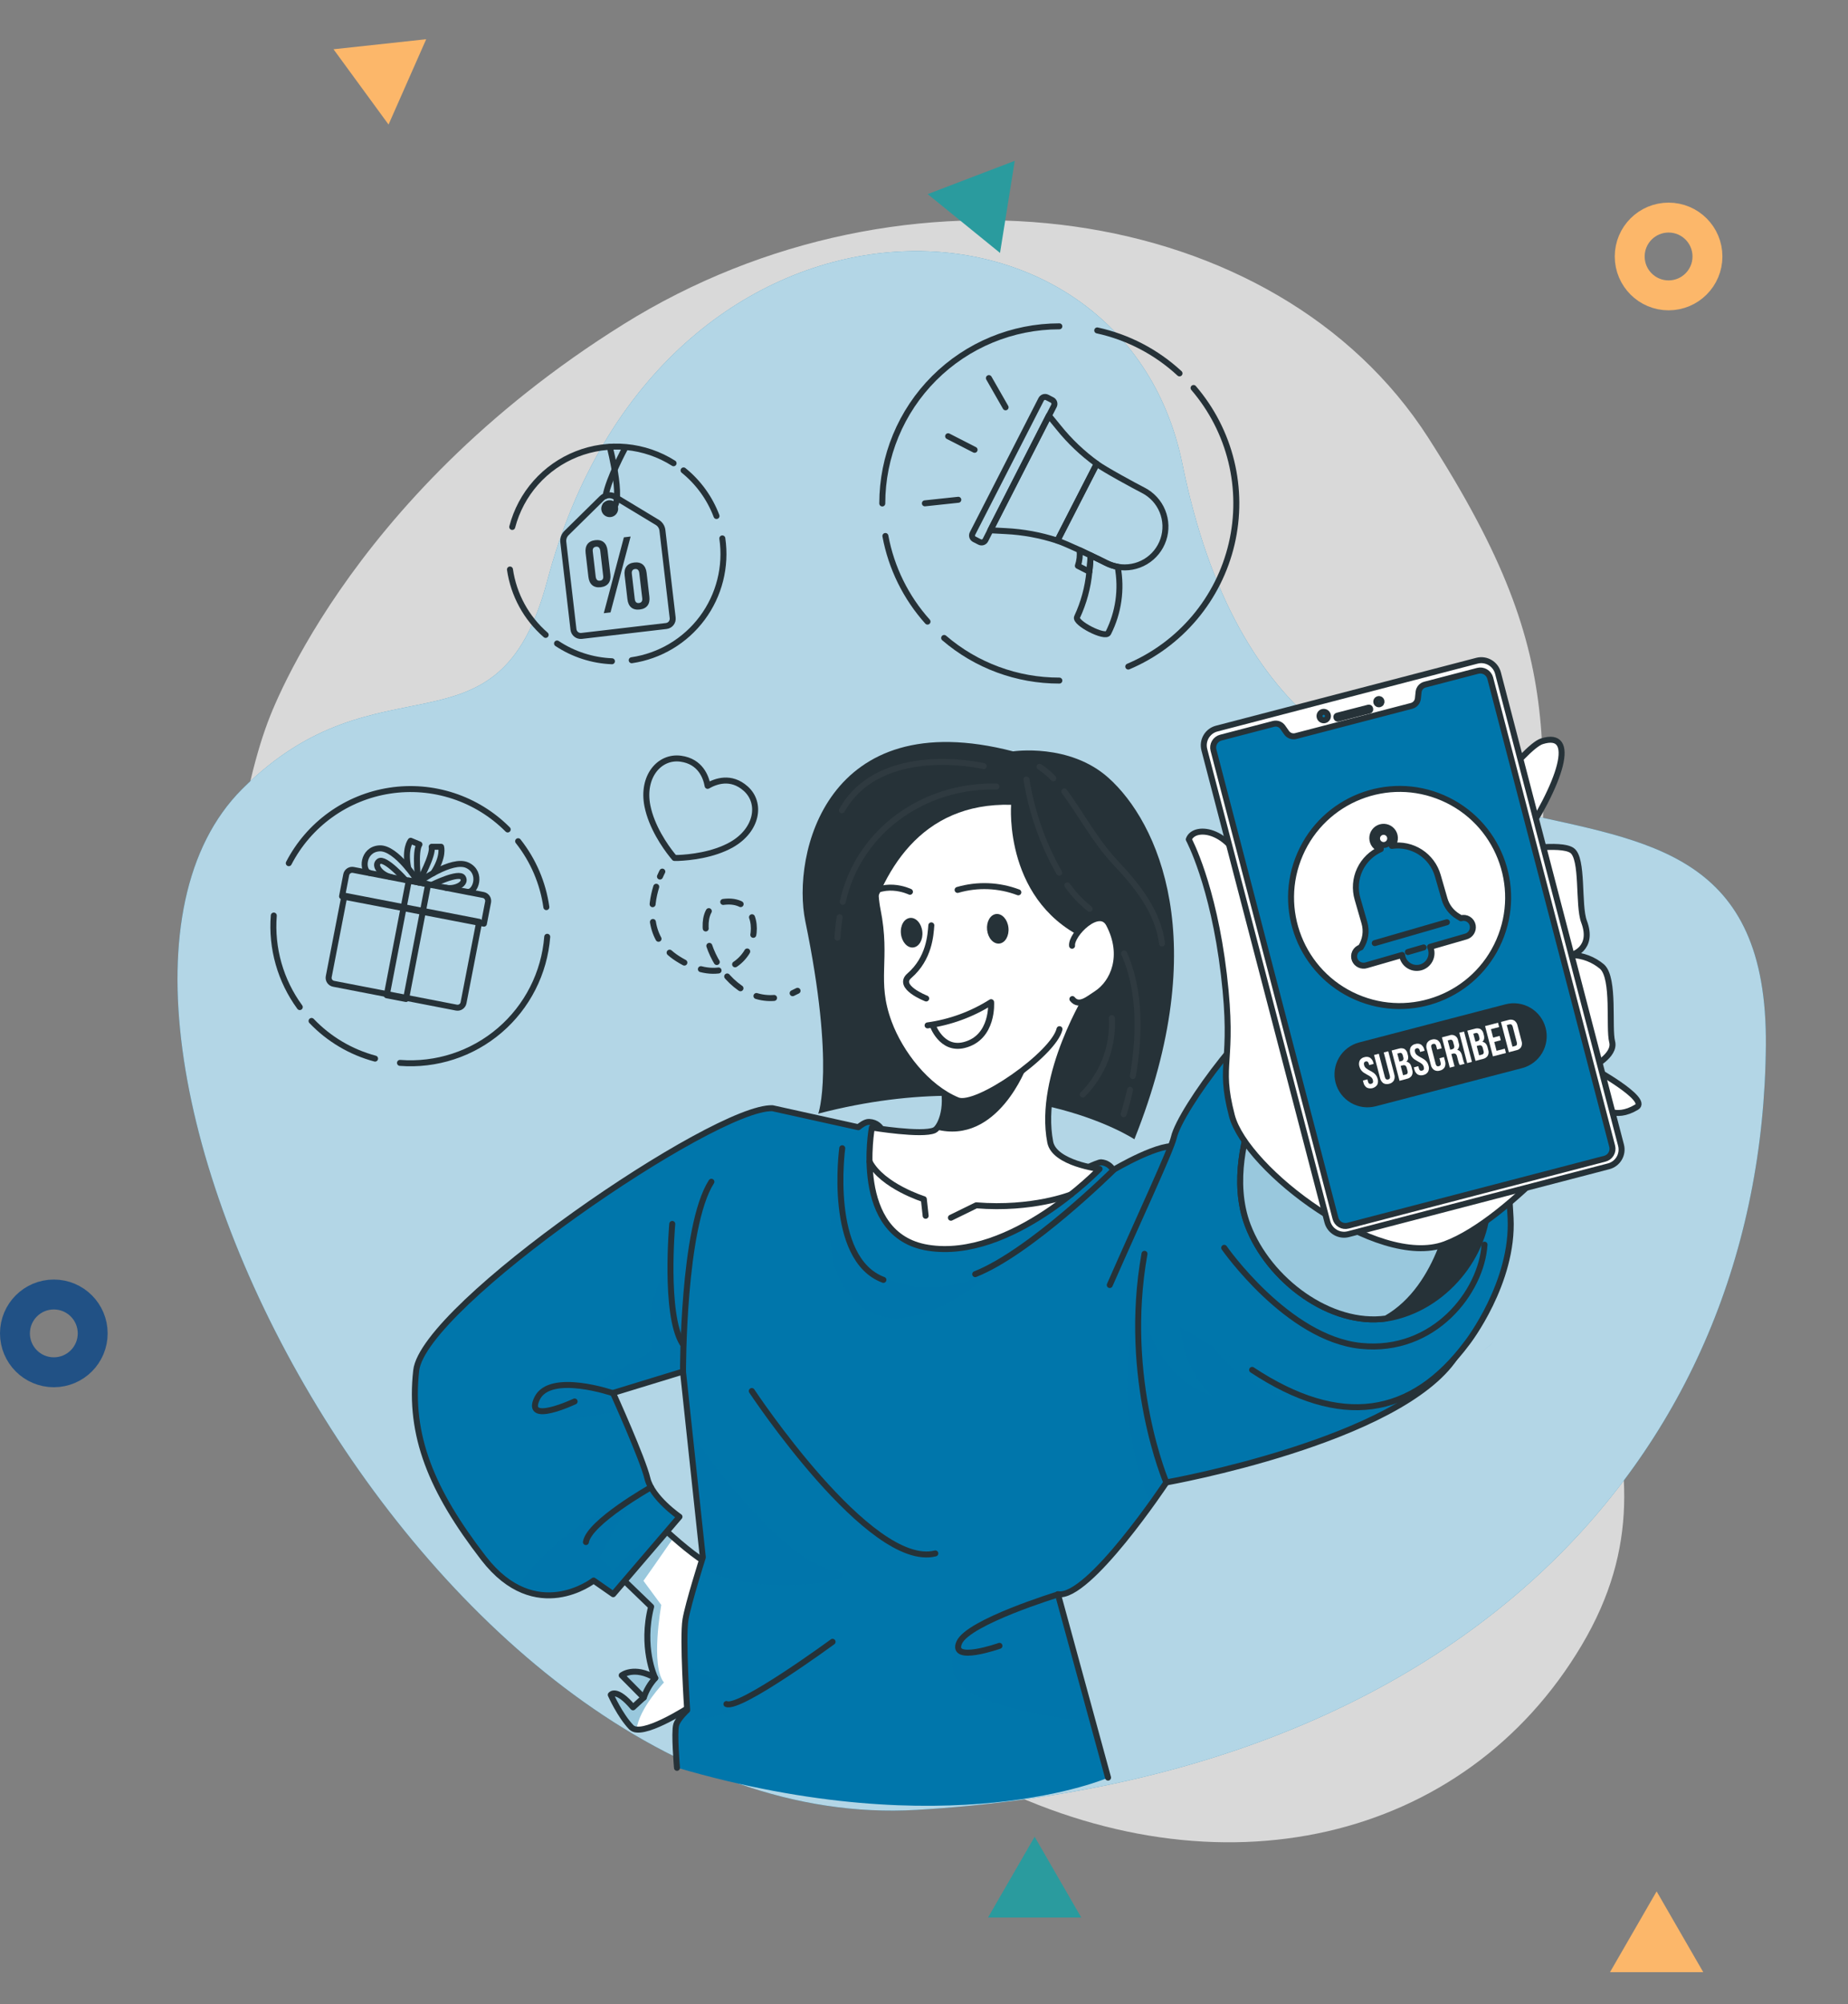 <svg width="309" height="335" viewBox="0 0 309 335" fill="none" xmlns="http://www.w3.org/2000/svg">
<rect x="0" y="0" width="309" height="335" fill="#808080" stroke="none"/>
<path opacity="0.7" d="M44.573 121.259C44.573 121.259 27.511 165.323 51.489 209.693C75.467 254.063 124.855 277.503 164.384 297.546C203.913 317.589 244.96 307.827 264.465 275C283.969 242.172 257.219 218.738 257.182 171.927C257.145 125.115 264.189 112.722 238.822 73.174C213.454 33.627 151.269 24.869 104.243 54.202C57.217 83.535 44.573 121.259 44.573 121.259Z" fill="white"/>
<path d="M40.491 131.89C63.637 108.75 83.239 128.162 91.501 97.091C110.155 26.901 187.524 27.568 197.696 77.513C216.025 167.477 295.86 110.347 295.267 174.778C294.655 243.573 244.042 297.178 153.283 302.509C71.966 307.313 2.137 170.231 40.491 131.89Z" fill="#0076AB"/>
<path opacity="0.7" d="M40.491 131.89C63.637 108.75 83.239 128.162 91.501 97.091C110.155 26.901 187.524 27.568 197.696 77.513C216.025 167.477 295.86 110.347 295.267 174.778C294.655 243.573 244.042 297.178 153.283 302.509C71.966 307.313 2.137 170.231 40.491 131.89Z" fill="white"/>
<path d="M97.921 92.44C97.774 91.216 98.331 90.427 99.525 90.286C100.718 90.145 101.44 90.763 101.587 92.012L102.058 95.996C102.199 97.22 101.642 98.009 100.449 98.15C99.255 98.291 98.533 97.673 98.386 96.424L97.921 92.44ZM99.604 96.369C99.671 96.908 99.922 97.103 100.32 97.061C100.718 97.018 100.932 96.761 100.853 96.222L100.369 92.067C100.302 91.528 100.033 91.332 99.653 91.381C99.274 91.43 99.041 91.675 99.121 92.214L99.604 96.369ZM104.317 89.814L105.443 89.68L102.083 102.361L100.957 102.495L104.317 89.814ZM104.445 96.173C104.298 94.949 104.861 94.154 106.055 94.019C107.248 93.884 107.97 94.496 108.117 95.739L108.582 99.723C108.729 100.947 108.172 101.736 106.973 101.877C105.773 102.018 105.057 101.4 104.91 100.151L104.445 96.173ZM106.134 100.096C106.195 100.635 106.446 100.837 106.844 100.788C107.242 100.739 107.456 100.488 107.383 99.949L106.893 95.794C106.832 95.261 106.563 95.066 106.183 95.108C105.804 95.151 105.571 95.408 105.651 95.941L106.134 100.096Z" fill="#263238"/>
<path d="M111.422 104.631L97.248 106.29C96.926 106.328 96.602 106.236 96.347 106.035C96.092 105.834 95.928 105.541 95.889 105.219L94.188 90.604C94.158 90.332 94.189 90.057 94.279 89.799C94.369 89.54 94.516 89.305 94.708 89.111L100.62 83.291C100.905 83.008 101.276 82.829 101.674 82.783C102.073 82.736 102.475 82.825 102.817 83.034L109.91 87.318C110.144 87.459 110.342 87.653 110.489 87.883C110.637 88.113 110.73 88.374 110.761 88.646L112.475 103.26C112.516 103.581 112.429 103.906 112.232 104.163C112.034 104.42 111.743 104.588 111.422 104.631V104.631Z" stroke="#263238" stroke-linecap="round" stroke-linejoin="round"/>
<path d="M102.854 84.912C102.876 85.092 102.844 85.274 102.762 85.435C102.681 85.597 102.553 85.73 102.395 85.819C102.237 85.907 102.057 85.947 101.876 85.932C101.696 85.918 101.524 85.85 101.382 85.738C101.241 85.626 101.135 85.474 101.08 85.301C101.025 85.129 101.022 84.944 101.073 84.77C101.123 84.597 101.223 84.442 101.362 84.325C101.5 84.209 101.67 84.136 101.85 84.117C102.089 84.089 102.329 84.158 102.517 84.307C102.705 84.456 102.826 84.674 102.854 84.912V84.912Z" stroke="#263238" stroke-linecap="round" stroke-linejoin="round"/>
<path d="M101.954 74.692C101.954 74.692 104.72 85.341 101.954 85.035" stroke="#263238" stroke-linecap="round" stroke-linejoin="round"/>
<path d="M101.25 82.893C101.789 79.931 104.5 74.937 104.5 74.937" stroke="#263238" stroke-linecap="round" stroke-linejoin="round"/>
<path d="M101.954 85.016C101.793 85.006 101.638 84.946 101.512 84.844C101.386 84.742 101.294 84.603 101.25 84.447" stroke="#263238" stroke-linecap="round" stroke-linejoin="round"/>
<path d="M114.298 78.627C116.779 80.632 118.68 83.262 119.806 86.247" stroke="#263238" stroke-linecap="round" stroke-linejoin="round"/>
<path d="M85.65 88.076C86.362 85.341 87.709 82.811 89.582 80.695C91.456 78.578 93.803 76.934 96.433 75.896C99.062 74.858 101.899 74.456 104.714 74.722C107.528 74.988 110.239 75.915 112.627 77.428" stroke="#263238" stroke-linecap="round" stroke-linejoin="round"/>
<path d="M91.238 106.118C88.002 103.309 85.884 99.429 85.271 95.188" stroke="#263238" stroke-linecap="round" stroke-linejoin="round"/>
<path d="M102.321 110.525C99.048 110.394 95.872 109.367 93.141 107.556" stroke="#263238" stroke-linecap="round" stroke-linejoin="round"/>
<path d="M120.779 89.992C121.469 94.701 120.26 99.492 117.419 103.31C114.577 107.129 110.335 109.662 105.626 110.353" stroke="#263238" stroke-linecap="round" stroke-linejoin="round"/>
<path d="M57.597 149.708L80.13 154.077L77.505 167.613C77.454 167.878 77.3 168.11 77.077 168.261C76.855 168.411 76.581 168.467 76.317 168.416L55.769 164.432C55.505 164.381 55.272 164.227 55.122 164.004C54.971 163.781 54.915 163.508 54.967 163.244L57.591 149.707L57.597 149.708Z" stroke="#263238" stroke-width="0.998" stroke-linecap="round" stroke-linejoin="round"/>
<path d="M80.914 154.386L57.195 149.814L57.89 146.208C57.941 145.944 58.095 145.71 58.318 145.559C58.541 145.408 58.815 145.352 59.08 145.403L80.828 149.595C81.084 149.651 81.308 149.803 81.455 150.021C81.601 150.238 81.657 150.504 81.612 150.762L80.917 154.368L80.914 154.386Z" stroke="#263238" stroke-linecap="round" stroke-linejoin="round"/>
<path d="M71.586 147.794L68.359 147.172L64.662 166.354L67.889 166.976L71.586 147.794Z" stroke="#263238" stroke-linecap="round" stroke-linejoin="round"/>
<path d="M69.971 147.483C69.971 147.483 75.571 143.395 78.16 144.631C80.749 145.868 79.469 149.313 78.16 149.062" stroke="#263238" stroke-linecap="round" stroke-linejoin="round"/>
<path d="M72.187 147.906C72.187 147.906 76.74 145.641 77.401 146.682C78.062 147.722 76.097 148.683 74.586 148.389" stroke="#263238" stroke-linecap="round" stroke-linejoin="round"/>
<path d="M70.124 147.202C70.124 147.202 72.487 142.918 72.18 141.535H73.753C73.753 141.535 74.267 143.163 72.431 145.947" stroke="#263238" stroke-linecap="round" stroke-linejoin="round"/>
<path d="M69.971 147.483C69.971 147.483 66.299 141.608 63.429 141.798C60.559 141.988 60.479 145.653 61.783 145.904" stroke="#263238" stroke-linecap="round" stroke-linejoin="round"/>
<path d="M67.756 147.055C67.756 147.055 64.371 143.254 63.374 143.964C62.376 144.674 63.845 146.302 65.357 146.59" stroke="#263238" stroke-linecap="round" stroke-linejoin="round"/>
<path d="M69.934 147.165C69.934 147.165 69.323 142.3 70.136 141.143L68.668 140.531C68.668 140.531 67.591 141.853 68.264 145.121" stroke="#263238" stroke-linecap="round" stroke-linejoin="round"/>
<path d="M86.636 140.604C89.159 143.792 90.788 147.595 91.355 151.62" stroke="#263238" stroke-linecap="round" stroke-linejoin="round"/>
<path d="M48.288 144.276C49.946 141.07 52.339 138.301 55.27 136.194C58.202 134.088 61.589 132.703 65.157 132.154C68.725 131.605 72.372 131.906 75.801 133.033C79.231 134.16 82.345 136.081 84.892 138.64" stroke="#263238" stroke-linecap="round" stroke-linejoin="round"/>
<path d="M50.124 168.328C46.89 163.913 45.348 158.484 45.779 153.028" stroke="#263238" stroke-linecap="round" stroke-linejoin="round"/>
<path d="M62.713 176.939C58.663 175.857 54.989 173.68 52.095 170.647" stroke="#263238" stroke-linecap="round" stroke-linejoin="round"/>
<path d="M91.501 156.578C91.031 162.637 88.173 168.262 83.556 172.215C78.939 176.167 72.94 178.124 66.881 177.655" stroke="#263238" stroke-linecap="round" stroke-linejoin="round"/>
<path d="M182.151 95.555L180.229 94.576C180.514 93.732 180.611 92.836 180.511 91.95C181.123 92.244 181.771 92.562 182.347 92.826C182.316 93.615 182.267 94.545 182.151 95.555Z" stroke="#263238" stroke-linecap="round" stroke-linejoin="round"/>
<path d="M184.948 94.086C185.557 94.397 186.208 94.615 186.882 94.735C187.586 98.498 187.034 102.388 185.309 105.806C184.813 106.773 179.605 104.105 180.094 103.138C181.21 100.747 181.906 98.182 182.151 95.555C182.267 94.545 182.334 93.615 182.365 92.826C183.454 93.34 184.409 93.811 184.948 94.086Z" stroke="#263238" stroke-linecap="round" stroke-linejoin="round"/>
<path d="M191.159 81.95C192.613 82.694 193.751 83.934 194.367 85.445C194.984 86.956 195.038 88.639 194.519 90.186C194.001 91.734 192.944 93.044 191.541 93.879C190.139 94.714 188.483 95.017 186.875 94.735C186.202 94.615 185.551 94.397 184.941 94.086C184.403 93.811 183.448 93.34 182.359 92.826C181.747 92.538 181.135 92.244 180.523 91.95C179.017 91.259 177.561 90.622 176.808 90.378L183.393 77.526C184.764 78.529 189.617 81.161 191.159 81.95Z" stroke="#263238" stroke-linecap="round" stroke-linejoin="round"/>
<path d="M176.998 71.442C178.843 73.744 180.99 75.786 183.381 77.513L176.796 90.365C173.994 89.448 171.081 88.91 168.136 88.768L165.584 88.633L175.376 69.459L176.998 71.442Z" stroke="#263238" stroke-linecap="round" stroke-linejoin="round"/>
<path d="M162.616 89.166L174.097 66.736C174.186 66.567 174.337 66.439 174.519 66.381C174.701 66.322 174.899 66.338 175.07 66.424L175.914 66.858C176.085 66.946 176.214 67.097 176.273 67.28C176.333 67.462 176.318 67.66 176.233 67.832L175.394 69.466L165.602 88.639L164.77 90.273C164.727 90.358 164.667 90.433 164.595 90.494C164.522 90.556 164.438 90.602 164.348 90.631C164.258 90.66 164.163 90.671 164.068 90.663C163.973 90.656 163.881 90.629 163.797 90.586L162.946 90.151C162.858 90.11 162.779 90.052 162.714 89.979C162.649 89.907 162.6 89.822 162.569 89.73C162.538 89.637 162.526 89.54 162.534 89.443C162.542 89.346 162.57 89.252 162.616 89.166V89.166Z" stroke="#263238" stroke-linecap="round" stroke-linejoin="round"/>
<path d="M162.958 75.182L158.534 72.917" stroke="#263238" stroke-linecap="round" stroke-linejoin="round"/>
<path d="M168.142 68.082L165.351 63.199" stroke="#263238" stroke-linecap="round" stroke-linejoin="round"/>
<path d="M160.235 83.535L154.647 84.129" stroke="#263238" stroke-linecap="round" stroke-linejoin="round"/>
<path d="M197.224 62.409C193.361 58.831 188.611 56.352 183.467 55.23" stroke="#263238" stroke-linecap="round" stroke-linejoin="round"/>
<path d="M188.656 111.412C192.948 109.595 196.751 106.791 199.754 103.228C202.758 99.665 204.878 95.442 205.942 90.905C207.006 86.367 206.984 81.643 205.877 77.116C204.771 72.588 202.611 68.386 199.574 64.851" stroke="#263238" stroke-linecap="round" stroke-linejoin="round"/>
<path d="M157.867 106.632C163.227 111.24 170.064 113.768 177.132 113.756" stroke="#263238" stroke-linecap="round" stroke-linejoin="round"/>
<path d="M148.044 89.588C149.033 94.914 151.47 99.865 155.088 103.897" stroke="#263238" stroke-linecap="round" stroke-linejoin="round"/>
<path d="M177.132 54.545C169.28 54.545 161.749 57.664 156.196 63.217C150.643 68.77 147.524 76.301 147.524 84.153" stroke="#263238" stroke-linecap="round" stroke-linejoin="round"/>
<path d="M124.696 131.822C122.211 129.601 119.635 130.598 118.319 131.351C118.056 129.845 117.095 127.251 113.815 126.81C110.228 126.333 107.291 129.827 108.252 134.699C108.949 138.205 111.189 141.431 112.389 142.93C112.53 143.114 112.664 143.273 112.774 143.401H113.386C115.32 143.322 119.213 142.936 122.322 141.186C126.624 138.738 127.389 134.233 124.696 131.822Z" stroke="#263238" stroke-linecap="round" stroke-linejoin="round"/>
<path d="M110.743 145.684C110.743 145.684 110.577 145.984 110.351 146.51" stroke="#263238" stroke-linecap="round" stroke-linejoin="round"/>
<path d="M109.727 148.218C108.747 151.418 108.074 156.902 113.289 160.225C126.177 168.444 130.516 149.056 120.633 150.8C113.845 152.024 121.024 169.962 131.649 166.345" stroke="#263238" stroke-linecap="round" stroke-linejoin="round" stroke-dasharray="2.98 2.98"/>
<path d="M132.536 166.009C132.805 165.886 133.081 165.751 133.356 165.605" stroke="#263238" stroke-linecap="round" stroke-linejoin="round"/>
<path d="M116.642 284.461C116.642 284.461 109.366 289.412 106.434 289.082C106.112 289.065 105.806 288.935 105.571 288.715C103.662 286.744 102.126 283.28 102.126 283.28C102.126 283.28 103.038 282.019 105.847 285.367L107.628 283.733L103.956 280.024C103.956 280.024 106.03 278.378 109.555 280.477C109.433 280.22 107.162 275.275 108.876 268.543L100.308 260.275L107.909 253.653L108.521 253.139C108.521 253.139 108.998 253.61 109.745 254.363C110.492 255.116 111.526 256.021 112.646 257.007C115.326 259.363 118.57 261.903 119.99 261.903C122.548 261.817 116.642 284.461 116.642 284.461Z" fill="white"/>
<path opacity="0.4" d="M111.018 281.218C111.018 281.218 106.869 285.502 106.434 289.082C106.112 289.065 105.806 288.935 105.571 288.715C103.662 286.744 102.126 283.28 102.126 283.28C102.126 283.28 103.038 282.019 105.847 285.367L107.628 283.733L103.956 280.024C103.956 280.024 106.03 278.378 109.555 280.477C109.433 280.22 107.162 275.275 108.876 268.543L100.308 260.275L107.909 253.653L109.745 254.345C110.498 255.055 111.526 256.003 112.646 256.988C111.036 259.345 107.591 264.222 107.591 264.222L110.571 268.261C110.571 268.261 108.735 278.445 111.018 281.218Z" fill="#0076AB"/>
<path d="M116.642 284.461C116.642 284.461 109.366 289.412 106.434 289.082C106.112 289.065 105.806 288.935 105.571 288.715C103.662 286.744 102.126 283.28 102.126 283.28C102.126 283.28 103.038 282.019 105.847 285.367L107.628 283.733L103.956 280.024C103.956 280.024 106.03 278.378 109.555 280.477C109.433 280.22 107.162 275.275 108.876 268.543L100.308 260.275L107.909 253.653L108.521 253.139C108.521 253.139 108.998 253.61 109.745 254.363C110.492 255.116 111.526 256.021 112.646 257.007C115.326 259.363 118.57 261.903 119.99 261.903C122.548 261.817 116.642 284.461 116.642 284.461Z" stroke="#263238" stroke-linecap="round" stroke-linejoin="round"/>
<path d="M107.652 283.733C108.055 282.527 108.708 281.42 109.568 280.483" stroke="#263238" stroke-linecap="round" stroke-linejoin="round"/>
<path d="M243.387 226.823C242.239 228.498 240.852 229.995 239.269 231.266C225.89 242.343 195.046 247.79 195.046 247.79C195.046 247.79 194.011 249.338 192.42 251.542C189.568 255.501 184.899 261.585 181.092 264.632C179.482 265.924 178.032 266.67 176.924 266.468L182.714 287.845L185.303 297.123C185.303 297.123 158.705 308.751 113.215 295.459C113.215 295.459 112.695 289.522 113.08 288.256C113.08 288.194 113.117 288.133 113.142 288.066C113.605 287.222 114.209 286.465 114.929 285.826C114.929 285.826 114.672 282.007 114.543 278.121C114.396 275.643 114.427 273.158 114.635 270.685C114.959 268.727 116.391 263.99 117.113 261.664L117.536 260.312L115.271 239.112L114.623 232.992L114.586 232.674C114.586 232.631 114.586 232.582 114.586 232.521L114.231 229.246L102.53 232.821C102.53 232.821 103.142 234.191 103.986 236.113C105.522 239.632 107.78 244.987 108.27 247.129C108.307 247.304 108.356 247.476 108.417 247.643C109.5 250.734 113.625 253.543 113.625 253.543L102.542 266.493L99.268 264.204C98.848 264.514 98.406 264.792 97.946 265.036C95.791 266.205 91.275 267.925 86.318 265.299C84.169 264.092 82.304 262.439 80.846 260.452C72.156 249.167 68.374 239.932 69.604 229.118C70.834 218.304 119.5 184.932 129.158 185.28L143.521 188.451C143.833 188.194 144.672 187.533 145.321 187.563C147.934 187.698 148.001 190.733 148.001 190.733L180.192 195.96C180.192 195.96 183.528 194.289 184.109 194.314C184.53 194.342 184.936 194.475 185.292 194.7C185.648 194.926 185.942 195.237 186.147 195.605C186.147 195.605 194.483 190.611 197.163 191.774C205.988 195.58 249.905 216.921 243.387 226.823Z" fill="#0076AB"/>
<path opacity="0.2" d="M131.551 279.712C127.893 283.733 122.981 286.397 117.615 287.27C115.92 287.539 114.433 287.809 113.129 288.078C113.593 287.235 114.197 286.477 114.916 285.838C114.916 285.838 114.659 282.019 114.531 278.133C118.307 280.624 124.892 283.5 131.551 279.712Z" fill="#0076AB"/>
<path opacity="0.2" d="M117.101 261.695L117.524 260.342L115.259 239.143C118.644 243.996 130.712 260.526 139.029 262.313C147.726 264.173 124.476 267.472 117.101 261.695Z" fill="#0076AB"/>
<path opacity="0.2" d="M182.702 287.876C173.613 286.842 160.767 284.553 159.482 279.798C157.481 272.368 167.218 267.913 181.092 264.663C179.482 265.954 178.032 266.701 176.924 266.499L182.702 287.876Z" fill="#0076AB"/>
<path opacity="0.2" d="M239.263 231.272C225.884 242.349 195.039 247.796 195.039 247.796C195.039 247.796 194.005 249.345 192.414 251.548C187.876 240.713 187.183 228.651 190.449 217.368C190.449 217.368 192.824 230.22 202.689 233.28C202.689 233.28 195.137 227.655 197.793 214.118C197.793 214.118 200.37 230.03 217.133 234.448C225.266 236.633 233.228 234.259 239.263 231.272Z" fill="#0076AB"/>
<path opacity="0.2" d="M114.574 232.717L114.207 229.289L102.505 232.863C102.505 232.863 103.117 234.234 103.962 236.156C99.488 235.697 90.999 239.828 89.518 235.324C87.731 229.865 98.698 231.743 98.698 231.743L109.066 225.715C107.107 217.331 112.095 211.027 112.095 211.027L113.044 216.878C113.497 205.758 117.848 199.675 117.848 199.675C114.249 208.469 114.347 230.14 114.574 232.717Z" fill="#0076AB"/>
<path opacity="0.2" d="M113.619 253.561L102.536 266.511L99.261 264.222C98.842 264.532 98.4 264.811 97.939 265.055C95.785 266.224 91.269 267.943 86.311 265.318C89.904 260.348 97.328 253.035 106.146 250.214C103.982 253.436 102.031 256.797 100.308 260.275L102.585 262.515C102.585 262.515 108.264 256.04 113.619 253.561Z" fill="#0076AB"/>
<path opacity="0.2" d="M140.529 196.523C140.529 197.667 139.806 210.599 149.231 214.044C158.656 217.49 167.016 211.664 167.016 211.664C167.016 211.664 152.567 225.605 143.76 218.151C134.953 210.697 140.529 196.523 140.529 196.523Z" fill="#0076AB"/>
<path d="M113.197 295.483C113.197 295.483 112.689 289.547 113.068 288.286C113.386 287.221 114.904 285.838 114.904 285.838C114.904 285.838 114.102 273.806 114.617 270.703C115.057 268.041 117.517 260.299 117.517 260.299L114.2 229.246L102.499 232.827C102.499 232.827 107.481 243.843 108.252 247.111C109.023 250.379 113.613 253.518 113.613 253.518L102.53 266.462L99.255 264.179C99.255 264.179 89.586 271.744 80.853 260.434C72.119 249.124 68.368 239.914 69.592 229.069C70.816 218.224 119.5 184.889 129.158 185.231L143.521 188.408C143.827 188.151 144.672 187.49 145.314 187.52C147.928 187.655 147.995 190.69 147.995 190.69L180.186 195.917C180.186 195.917 183.528 194.246 184.109 194.271C184.528 194.3 184.934 194.433 185.289 194.659C185.643 194.884 185.936 195.195 186.141 195.562C186.141 195.562 194.476 190.574 197.157 191.731C205.97 195.538 249.881 216.878 243.369 226.78C234.122 240.856 195.021 247.778 195.021 247.778C195.021 247.778 182.016 267.362 176.894 266.456L185.272 297.111" stroke="#263238" stroke-linecap="round" stroke-linejoin="round"/>
<path d="M209.366 228.971C224.14 238.726 236.05 236.927 245.37 224.369C245.37 224.369 253.13 214.363 252.58 203.561C252.029 192.759 249.452 157.569 215.823 166.565C210.284 168.046 197.365 185.348 196.282 190.103C195.78 192.276 190.596 203.334 185.56 214.785" fill="#0076AB"/>
<path d="M209.366 228.971C224.14 238.726 236.05 236.927 245.37 224.369C245.37 224.369 253.13 214.363 252.58 203.561C252.029 192.759 249.452 157.569 215.823 166.565C210.284 168.046 197.365 185.348 196.282 190.103C195.78 192.276 190.596 203.334 185.56 214.785" stroke="#263238" stroke-linecap="round" stroke-linejoin="round"/>
<path d="M169.397 125.586C169.397 125.586 178.809 124.16 185.345 130.011C193.614 137.41 202.898 157.361 189.678 190.421C189.678 190.421 170.149 177.459 136.82 186.137C136.82 186.137 139.69 178.383 134.653 153.97C132.377 142.924 138.105 117.477 169.397 125.586Z" fill="#263238"/>
<path d="M155.131 208.549C169.06 210.807 183.858 195.385 183.858 195.385C183.858 195.385 176.288 194.454 175.608 190.899C173.436 179.681 182.175 165.807 182.175 165.807C182.175 165.807 148.356 166.743 154.268 174.375C155.368 175.771 156.268 177.314 156.942 178.958C158.993 183.995 157.554 187.796 156.483 188.75C156.406 188.814 156.322 188.869 156.233 188.916C154.188 189.846 145.786 188.457 145.786 188.457C145.786 188.457 142.42 206.486 155.131 208.549Z" fill="white" stroke="#263238" stroke-linecap="round" stroke-linejoin="round"/>
<path d="M179.066 199.656C179.066 199.656 172.64 202.227 163.234 201.462L158.999 203.536" stroke="#263238" stroke-linecap="round" stroke-linejoin="round"/>
<path d="M154.776 203.212L154.47 200.434C154.47 200.434 147.53 198.261 145.382 194.136" stroke="#263238" stroke-linecap="round" stroke-linejoin="round"/>
<path d="M156.483 188.769C166.838 191.474 171.704 178.193 171.704 178.193C171.704 178.193 163.417 175.745 156.942 179.001C158.993 184.038 157.573 187.839 156.483 188.769Z" fill="#263238"/>
<path d="M182.775 158.836C185.29 144.693 182.493 127.722 160.963 129.129C145.584 130.133 145.712 146.994 146.728 152.03C148.442 160.494 145.988 163.824 148.625 170.935C150.523 176.045 154.923 181.761 160.106 183.903C163.295 185.219 176.202 176.162 177.157 172.018" fill="white"/>
<path d="M182.775 158.836C185.29 144.693 182.493 127.722 160.963 129.129C145.584 130.133 145.712 146.994 146.728 152.03C148.442 160.494 145.988 163.824 148.625 170.935C150.523 176.045 154.923 181.761 160.106 183.903C163.295 185.219 176.202 176.162 177.157 172.018" stroke="#263238" stroke-linecap="round" stroke-linejoin="round"/>
<path d="M155.724 154.668C155.596 156.259 155.406 160.176 152.052 163.089C149.874 164.968 154.868 166.89 154.868 166.89" stroke="#263238" stroke-linecap="round" stroke-linejoin="round"/>
<path d="M152.15 149.056C152.15 149.056 147.401 146.743 144.194 150.562" stroke="#263238" stroke-linecap="round" stroke-linejoin="round"/>
<path d="M160.119 148.744C163.458 147.776 167.021 147.917 170.272 149.148" stroke="#263238" stroke-linecap="round" stroke-linejoin="round"/>
<path d="M165.051 155.433C165.198 156.798 166.116 157.82 167.102 157.71C168.087 157.6 168.766 156.412 168.619 155.048C168.473 153.683 167.555 152.667 166.569 152.771C165.584 152.875 164.905 154.068 165.051 155.433Z" fill="#263238"/>
<path d="M155.1 171.388C158.876 170.867 162.496 169.544 165.719 167.508C165.719 167.508 166.165 173.444 161.196 174.674C157.383 175.623 155.908 171.272 155.908 171.272" stroke="#263238" stroke-linecap="round" stroke-linejoin="round"/>
<path d="M169.066 134.515C169.066 134.515 167.708 151.278 182.5 157.367L189.434 141.253L178.944 129.625L163.148 125.06C139.543 126.535 129.384 141.198 142.487 180.274C142.487 180.293 138.821 133.756 169.066 134.515Z" fill="#263238"/>
<path d="M179.256 158.077C179.048 156.192 183.815 151.394 185.425 154.472C188.173 159.723 186.172 164.264 183.332 166.1C182.059 166.902 180.443 168.408 179.311 166.988" fill="white"/>
<path d="M179.256 158.077C179.048 156.192 183.815 151.394 185.425 154.472C188.173 159.723 186.172 164.264 183.332 166.1C182.059 166.902 180.443 168.408 179.311 166.988" stroke="#263238" stroke-linecap="round" stroke-linejoin="round"/>
<path d="M150.645 156.088C150.798 157.453 151.716 158.475 152.701 158.365C153.687 158.254 154.366 157.067 154.219 155.702C154.072 154.338 153.148 153.316 152.163 153.426C151.177 153.536 150.492 154.693 150.645 156.088Z" fill="#263238"/>
<g opacity="0.2">
<path opacity="0.2" d="M140.394 153.31C140.216 154.442 140.094 155.592 140.027 156.737" stroke="white" stroke-linecap="round" stroke-linejoin="round"/>
<path opacity="0.2" d="M166.618 131.467C154.66 131.155 143.546 138.775 140.914 150.739" stroke="white" stroke-linecap="round" stroke-linejoin="round"/>
<path opacity="0.2" d="M164.482 128.052C164.482 128.052 147.236 123.995 140.773 135.433" stroke="white" stroke-linecap="round" stroke-linejoin="round"/>
<path opacity="0.2" d="M178.473 147.979C179.513 149.459 180.764 150.779 182.187 151.896" stroke="white" stroke-linecap="round" stroke-linejoin="round"/>
<path opacity="0.2" d="M171.63 130.286C172.512 135.764 174.365 141.041 177.102 145.868" stroke="white" stroke-linecap="round" stroke-linejoin="round"/>
<path opacity="0.2" d="M188.956 182.159C188.65 183.53 188.289 184.889 187.885 186.235" stroke="white" stroke-linecap="round" stroke-linejoin="round"/>
<path opacity="0.2" d="M187.959 159.368C190.755 165.58 190.566 173.31 189.415 179.846" stroke="white" stroke-linecap="round" stroke-linejoin="round"/>
<path opacity="0.2" d="M185.908 170.164C186.045 172.517 185.682 174.872 184.843 177.074C184.005 179.276 182.71 181.276 181.043 182.943" stroke="white" stroke-linecap="round" stroke-linejoin="round"/>
<path opacity="0.2" d="M177.958 132.287C180.89 136.253 183.069 140.506 186.465 144.129C190.045 147.942 193.626 152.312 194.299 157.685" stroke="white" stroke-linecap="round" stroke-linejoin="round"/>
<path opacity="0.2" d="M173.821 128.162C174.661 128.713 175.433 129.36 176.123 130.09" stroke="white" stroke-linecap="round" stroke-linejoin="round"/>
</g>
<path d="M232.812 220.195C232.469 220.268 232.127 220.33 231.772 220.379C222.518 221.701 212.139 214.026 208.638 204.815C205.872 197.539 208.289 189.283 209.611 185.752C210.027 184.644 210.327 184.001 210.327 184.001C215.909 176.045 248.357 191.621 248.736 200.213C249.116 208.806 242.292 218.114 232.812 220.195Z" fill="#263238" stroke="#263238" stroke-linecap="round" stroke-linejoin="round"/>
<path d="M242.965 201.376C242.965 201.376 241.129 215.036 231.772 220.379C222.518 221.701 212.139 214.026 208.638 204.815C205.872 197.539 208.289 189.283 209.611 185.752C220.548 179.503 242.965 201.376 242.965 201.376Z" fill="white"/>
<path opacity="0.4" d="M242.965 201.376C242.965 201.376 241.129 215.036 231.772 220.379C222.518 221.701 212.139 214.026 208.638 204.815C205.872 197.539 208.289 189.283 209.611 185.752C220.548 179.503 242.965 201.376 242.965 201.376Z" fill="#0076AB"/>
<path d="M242.965 201.376C242.965 201.376 241.129 215.036 231.772 220.379C222.518 221.701 212.139 214.026 208.638 204.815C205.872 197.539 208.289 189.283 209.611 185.752C220.548 179.503 242.965 201.376 242.965 201.376Z" stroke="#263238" stroke-linecap="round" stroke-linejoin="round"/>
<path d="M204.697 208.567C204.697 208.567 215.235 223.696 227.543 224.956C239.85 226.217 247.739 215.85 248.222 208.035" stroke="#263238" stroke-linecap="round" stroke-linejoin="round"/>
<path d="M198.773 140.298C199.697 137.71 206.343 138.579 208.455 146.657C210.566 154.735 218.859 174.375 218.859 174.375C218.859 174.375 251.907 125.776 257.806 123.903C263.706 122.03 261.386 130.451 253.473 142.134C253.473 142.134 260.885 140.831 262.831 142.134C264.777 143.438 263.828 151.314 264.863 154.044C266.601 158.652 262.739 159.625 262.739 159.625C264.633 159.668 266.455 160.362 267.898 161.59C270.022 163.579 268.957 171.798 269.563 174.124C270.169 176.449 266.117 178.408 266.117 178.408C266.117 178.408 275.854 183.714 273.657 185.048C269.948 187.288 267.837 184.993 267.837 184.993C267.837 184.993 252.873 203.781 241.588 207.967C230.303 212.153 208.338 195.519 205.976 186.462C203.614 177.404 206.435 177.961 204.642 162.887C202.849 147.814 198.773 140.298 198.773 140.298Z" fill="white" stroke="#263238" stroke-linecap="round" stroke-linejoin="round"/>
<path d="M246.954 110.438L203.439 121.781C201.895 122.183 200.97 123.761 201.372 125.305L221.942 204.217C222.344 205.761 223.922 206.686 225.466 206.283L268.981 194.94C270.525 194.538 271.45 192.96 271.048 191.416L250.478 112.504C250.076 110.961 248.498 110.035 246.954 110.438Z" fill="white" stroke="#263238" stroke-linecap="round" stroke-linejoin="round"/>
<path d="M222.022 119.509C222.046 119.598 222.051 119.692 222.038 119.783C222.026 119.875 221.995 119.963 221.948 120.043C221.901 120.123 221.839 120.193 221.765 120.249C221.691 120.305 221.607 120.345 221.518 120.369C221.428 120.392 221.335 120.397 221.243 120.385C221.151 120.372 221.063 120.341 220.983 120.294C220.903 120.247 220.833 120.185 220.778 120.111C220.722 120.037 220.681 119.953 220.658 119.864C220.633 119.774 220.626 119.68 220.638 119.588C220.65 119.496 220.68 119.407 220.727 119.327C220.774 119.246 220.836 119.176 220.91 119.12C220.985 119.064 221.069 119.024 221.16 119.001C221.341 118.954 221.534 118.982 221.696 119.077C221.857 119.172 221.975 119.327 222.022 119.509Z" fill="#0076AB" stroke="#263238" stroke-linecap="round" stroke-linejoin="round"/>
<path d="M230.988 117.171C231.003 117.227 231.006 117.286 230.998 117.343C230.99 117.401 230.971 117.456 230.941 117.506C230.912 117.557 230.873 117.6 230.826 117.635C230.779 117.67 230.726 117.695 230.67 117.709C230.586 117.731 230.497 117.727 230.415 117.698C230.333 117.669 230.261 117.616 230.209 117.546C230.157 117.477 230.127 117.393 230.122 117.306C230.117 117.219 230.138 117.133 230.183 117.058C230.227 116.983 230.292 116.923 230.371 116.885C230.449 116.848 230.537 116.834 230.623 116.846C230.709 116.858 230.79 116.895 230.855 116.953C230.92 117.011 230.966 117.087 230.988 117.171Z" fill="#0076AB" stroke="#263238" stroke-linecap="round" stroke-linejoin="round"/>
<path d="M228.846 118.275L223.592 119.629C223.487 119.656 223.424 119.763 223.451 119.868L223.479 119.975C223.506 120.079 223.613 120.143 223.718 120.116L228.971 118.762C229.076 118.734 229.14 118.627 229.112 118.523L229.085 118.416C229.058 118.311 228.951 118.248 228.846 118.275Z" fill="#0076AB" stroke="#263238" stroke-width="1.002" stroke-linecap="round" stroke-linejoin="round"/>
<path d="M249.171 113.321L269.569 191.584C269.682 192.023 269.617 192.489 269.388 192.88C269.159 193.272 268.783 193.556 268.345 193.671L225.389 204.864C224.95 204.978 224.483 204.913 224.092 204.684C223.701 204.454 223.417 204.079 223.302 203.64L202.904 125.378C202.79 124.939 202.855 124.473 203.084 124.081C203.314 123.69 203.689 123.406 204.128 123.291L212.947 120.99C213.229 120.916 213.528 120.93 213.803 121.03C214.078 121.131 214.315 121.313 214.483 121.553L215.125 122.465C215.293 122.704 215.53 122.887 215.805 122.987C216.08 123.088 216.379 123.102 216.661 123.028L236.019 117.985C236.299 117.912 236.551 117.756 236.741 117.537C236.93 117.319 237.05 117.048 237.084 116.761L237.2 115.653C237.232 115.365 237.351 115.094 237.542 114.875C237.732 114.656 237.984 114.501 238.265 114.429L247.084 112.128C247.519 112.013 247.981 112.074 248.372 112.297C248.762 112.521 249.049 112.888 249.171 113.321Z" fill="#0076AB" stroke="#263238" stroke-linecap="round" stroke-linejoin="round"/>
<path d="M250.667 157.238C254.658 148.046 250.442 137.358 241.249 133.367C232.057 129.376 221.369 133.592 217.378 142.785C213.386 151.977 217.603 162.665 226.795 166.656C235.988 170.647 246.676 166.431 250.667 157.238Z" fill="white" stroke="#263238" stroke-linecap="round" stroke-linejoin="round"/>
<path d="M226.527 160.433C226.682 160.798 226.967 161.093 227.326 161.26C227.685 161.427 228.094 161.455 228.473 161.339L234.44 159.619C234.453 159.748 234.478 159.875 234.513 159.999C234.604 160.311 234.755 160.601 234.958 160.855C235.161 161.108 235.411 161.32 235.696 161.476C235.98 161.633 236.293 161.732 236.615 161.767C236.938 161.803 237.265 161.775 237.577 161.685C237.888 161.594 238.179 161.443 238.433 161.241C238.686 161.038 238.897 160.787 239.054 160.502C239.21 160.218 239.309 159.905 239.345 159.583C239.381 159.26 239.353 158.934 239.263 158.622C239.225 158.498 239.178 158.377 239.122 158.261L245.083 156.541C245.472 156.437 245.808 156.19 246.025 155.85C246.241 155.51 246.322 155.102 246.252 154.705C246.214 154.489 246.131 154.284 246.009 154.102C245.886 153.921 245.726 153.767 245.54 153.652C245.354 153.536 245.146 153.461 244.929 153.432C244.712 153.402 244.491 153.419 244.281 153.481L243.779 153.175C242.691 152.524 241.891 151.485 241.539 150.268L240.407 146.345C239.941 144.729 238.906 143.337 237.493 142.426C236.079 141.515 234.384 141.146 232.72 141.388C233.006 141.086 233.184 140.699 233.228 140.286C233.272 139.873 233.179 139.458 232.963 139.103C232.747 138.748 232.42 138.475 232.033 138.324C231.646 138.174 231.22 138.155 230.821 138.271C230.422 138.386 230.073 138.63 229.826 138.964C229.579 139.298 229.45 139.704 229.457 140.12C229.464 140.535 229.608 140.936 229.866 141.262C230.124 141.587 230.482 141.818 230.884 141.92C229.332 142.598 228.081 143.818 227.364 145.353C226.648 146.887 226.515 148.631 226.992 150.256L228.136 154.221C228.34 154.914 228.391 155.643 228.285 156.357C228.179 157.071 227.92 157.754 227.524 158.359C227.317 158.421 227.125 158.526 226.961 158.667C226.796 158.808 226.663 158.981 226.569 159.176C226.475 159.371 226.423 159.584 226.416 159.8C226.408 160.017 226.446 160.232 226.527 160.433ZM232.408 139.833C232.469 140.043 232.466 140.265 232.399 140.473C232.333 140.68 232.207 140.864 232.037 141C231.867 141.135 231.66 141.218 231.443 141.236C231.226 141.255 231.008 141.208 230.818 141.103C230.627 140.998 230.472 140.839 230.372 140.645C230.271 140.452 230.231 140.233 230.255 140.017C230.279 139.8 230.367 139.596 230.507 139.429C230.648 139.262 230.834 139.141 231.043 139.081C231.182 139.039 231.328 139.026 231.472 139.042C231.616 139.058 231.756 139.102 231.883 139.172C232.01 139.242 232.122 139.336 232.212 139.45C232.302 139.563 232.369 139.694 232.408 139.833Z" fill="#0076AB" stroke="#263238" stroke-linecap="round" stroke-linejoin="round"/>
<path d="M238.039 158.359L235.407 159.124" stroke="#263238" stroke-linecap="round" stroke-linejoin="round"/>
<path d="M241.931 154.148L229.868 157.636" stroke="#263238" stroke-linecap="round" stroke-linejoin="round"/>
<path d="M254.532 178.524L230.052 184.901C229.352 185.085 228.622 185.13 227.905 185.033C227.188 184.935 226.497 184.697 225.872 184.332C225.246 183.967 224.699 183.482 224.261 182.906C223.823 182.329 223.504 181.672 223.32 180.972C223.136 180.271 223.091 179.542 223.189 178.824C223.287 178.106 223.526 177.415 223.891 176.79C224.257 176.164 224.742 175.617 225.319 175.18C225.896 174.742 226.554 174.423 227.255 174.24L251.735 167.863C253.145 167.499 254.641 167.709 255.896 168.445C257.152 169.181 258.065 170.384 258.437 171.792C258.81 173.202 258.609 174.703 257.877 175.966C257.145 177.228 255.942 178.148 254.532 178.524Z" fill="#263238"/>
<path d="M227.353 177.257C227.437 177.113 227.551 176.989 227.688 176.893C227.824 176.797 227.979 176.731 228.142 176.7C228.301 176.647 228.468 176.628 228.634 176.646C228.8 176.664 228.96 176.718 229.103 176.804C229.385 177.014 229.577 177.322 229.642 177.667L229.685 177.826L228.932 178.022L228.877 177.814C228.854 177.677 228.785 177.552 228.681 177.459C228.632 177.428 228.577 177.409 228.52 177.403C228.463 177.396 228.405 177.403 228.351 177.422C228.294 177.432 228.241 177.455 228.195 177.489C228.15 177.523 228.113 177.567 228.087 177.618C228.042 177.749 228.042 177.891 228.087 178.022C228.136 178.223 228.248 178.403 228.406 178.536C228.607 178.695 228.824 178.833 229.054 178.946C229.253 179.046 229.445 179.159 229.63 179.283C229.791 179.395 229.933 179.531 230.052 179.687C230.188 179.87 230.288 180.078 230.346 180.299C230.456 180.635 230.434 181 230.284 181.321C230.094 181.596 229.812 181.793 229.488 181.877C229.165 181.962 228.822 181.927 228.522 181.78C228.232 181.575 228.035 181.266 227.971 180.917L227.892 180.605L228.644 180.409L228.736 180.77C228.822 181.1 228.999 181.229 229.275 181.156C229.55 181.082 229.648 180.886 229.562 180.544C229.512 180.343 229.401 180.164 229.244 180.029C229.044 179.87 228.826 179.735 228.595 179.626C228.398 179.521 228.206 179.407 228.02 179.283C227.859 179.171 227.717 179.035 227.598 178.879C227.46 178.696 227.361 178.488 227.304 178.267C227.197 177.936 227.214 177.576 227.353 177.257Z" fill="white"/>
<path d="M231.564 180.042C231.649 180.366 231.833 180.495 232.108 180.427C232.384 180.36 232.475 180.152 232.39 179.815L231.374 175.911L232.127 175.715L233.13 179.564C233.241 179.9 233.219 180.266 233.069 180.586C232.984 180.732 232.87 180.857 232.732 180.954C232.595 181.051 232.439 181.118 232.274 181.149C232.114 181.2 231.946 181.217 231.78 181.201C231.614 181.184 231.452 181.133 231.307 181.051C231.022 180.84 230.826 180.53 230.756 180.182L229.752 176.333L230.548 176.125L231.564 180.042Z" fill="white"/>
<path d="M234.838 175.323C234.973 175.416 235.089 175.536 235.177 175.675C235.265 175.814 235.325 175.969 235.352 176.131L235.395 176.308C235.462 176.528 235.477 176.761 235.438 176.988C235.398 177.175 235.297 177.343 235.15 177.465C235.584 177.514 235.878 177.826 236.025 178.389L236.129 178.805C236.184 178.964 236.206 179.132 236.194 179.3C236.181 179.467 236.134 179.63 236.056 179.779C235.964 179.92 235.843 180.041 235.702 180.134C235.561 180.226 235.402 180.289 235.236 180.317L234.012 180.648L232.69 175.586L233.914 175.268C234.218 175.17 234.547 175.19 234.838 175.323ZM233.999 177.435L234.311 177.355C234.377 177.344 234.44 177.319 234.496 177.282C234.552 177.245 234.6 177.197 234.636 177.141C234.692 176.997 234.692 176.838 234.636 176.694L234.562 176.413C234.538 176.271 234.467 176.142 234.36 176.045C234.312 176.012 234.256 175.99 234.197 175.983C234.139 175.975 234.079 175.982 234.024 176.002L233.638 176.1L233.999 177.435ZM234.611 179.717L235.064 179.595C235.122 179.586 235.178 179.564 235.226 179.532C235.275 179.499 235.316 179.456 235.346 179.405C235.394 179.271 235.394 179.124 235.346 178.989L235.229 178.548C235.201 178.376 235.115 178.219 234.985 178.102C234.92 178.065 234.848 178.043 234.774 178.037C234.701 178.031 234.626 178.04 234.556 178.065L234.201 178.163L234.611 179.717Z" fill="white"/>
<path d="M235.866 175.06C235.949 174.915 236.062 174.79 236.199 174.694C236.335 174.597 236.491 174.532 236.655 174.503C236.813 174.449 236.981 174.429 237.147 174.446C237.313 174.463 237.473 174.516 237.616 174.601C237.9 174.812 238.095 175.122 238.161 175.47L238.204 175.629L237.451 175.825L237.396 175.611C237.374 175.474 237.302 175.349 237.194 175.262C237.147 175.23 237.093 175.21 237.037 175.202C236.981 175.195 236.923 175.201 236.87 175.219C236.813 175.229 236.759 175.251 236.712 175.285C236.665 175.319 236.627 175.364 236.6 175.415C236.555 175.546 236.555 175.688 236.6 175.819C236.647 176.019 236.756 176.199 236.912 176.333C237.117 176.49 237.336 176.628 237.567 176.743C237.8 176.865 237.99 176.982 238.143 177.08C238.301 177.195 238.443 177.33 238.565 177.483C238.7 177.666 238.798 177.874 238.853 178.095C238.968 178.43 238.948 178.797 238.797 179.118C238.712 179.262 238.597 179.387 238.46 179.484C238.323 179.582 238.167 179.648 238.002 179.681C237.842 179.732 237.673 179.75 237.505 179.733C237.338 179.716 237.176 179.665 237.029 179.583C236.744 179.372 236.55 179.061 236.484 178.714L236.398 178.408L237.151 178.206L237.249 178.573C237.335 178.897 237.512 179.026 237.788 178.952C238.063 178.879 238.155 178.683 238.069 178.34C238.021 178.142 237.912 177.965 237.757 177.832C237.555 177.671 237.335 177.534 237.102 177.422C236.907 177.318 236.717 177.204 236.533 177.08C236.369 176.971 236.226 176.835 236.111 176.676C235.969 176.496 235.868 176.287 235.817 176.064C235.709 175.734 235.727 175.377 235.866 175.06Z" fill="white"/>
<path d="M241.619 177.361C241.729 177.697 241.707 178.063 241.558 178.383C241.472 178.527 241.357 178.651 241.22 178.747C241.082 178.843 240.926 178.909 240.762 178.94C240.603 178.994 240.435 179.013 240.268 178.996C240.101 178.979 239.94 178.927 239.795 178.842C239.505 178.638 239.308 178.328 239.244 177.979L238.559 175.348C238.446 175.012 238.466 174.647 238.614 174.326C238.699 174.181 238.814 174.056 238.951 173.959C239.088 173.862 239.245 173.795 239.409 173.763C239.57 173.711 239.739 173.693 239.906 173.71C240.074 173.727 240.236 173.778 240.382 173.86C240.667 174.071 240.861 174.382 240.927 174.73L241.056 175.219L240.303 175.415L240.162 174.87C240.076 174.54 239.899 174.411 239.624 174.485C239.348 174.558 239.256 174.754 239.342 175.097L240.052 177.826C240.138 178.157 240.315 178.285 240.591 178.212C240.866 178.138 240.964 177.943 240.878 177.6L240.688 176.878L241.441 176.682L241.619 177.361Z" fill="white"/>
<path d="M243.963 177.796C243.915 177.67 243.876 177.541 243.846 177.41L243.638 176.614C243.608 176.438 243.52 176.276 243.387 176.155C243.322 176.116 243.249 176.091 243.172 176.082C243.096 176.074 243.019 176.082 242.947 176.107L242.677 176.18L243.21 178.242L242.414 178.45L241.099 173.389L242.323 173.071C242.475 173.002 242.642 172.971 242.809 172.979C242.976 172.987 243.138 173.035 243.283 173.119C243.428 173.203 243.551 173.32 243.641 173.461C243.732 173.601 243.787 173.761 243.804 173.928L243.908 174.332C243.987 174.527 244.005 174.742 243.96 174.949C243.915 175.155 243.81 175.343 243.657 175.488C243.854 175.513 244.035 175.614 244.159 175.77C244.306 175.966 244.41 176.192 244.465 176.431L244.666 177.214C244.703 177.355 244.74 177.471 244.771 177.557C244.805 177.645 244.853 177.727 244.911 177.802L244.103 178.016C244.047 177.949 243.999 177.875 243.963 177.796ZM242.488 175.458L242.794 175.378C242.861 175.365 242.924 175.339 242.981 175.301C243.038 175.263 243.087 175.215 243.124 175.158C243.179 175.016 243.179 174.859 243.124 174.717L242.99 174.215C242.969 174.074 242.9 173.944 242.794 173.848C242.744 173.814 242.687 173.793 242.628 173.786C242.568 173.778 242.507 173.785 242.451 173.805L242.072 173.903L242.488 175.458Z" fill="white"/>
<path d="M244.801 172.422L246.117 177.484L245.321 177.692L244.006 172.612L244.801 172.422Z" fill="white"/>
<path d="M247.549 172C247.683 172.093 247.797 172.212 247.884 172.35C247.971 172.487 248.03 172.641 248.057 172.802L248.106 172.985C248.17 173.204 248.185 173.434 248.149 173.659C248.107 173.845 248.006 174.012 247.861 174.136C248.296 174.191 248.583 174.497 248.736 175.066L248.84 175.482C248.895 175.64 248.916 175.807 248.903 175.973C248.891 176.14 248.844 176.302 248.767 176.449C248.675 176.592 248.555 176.714 248.414 176.808C248.273 176.901 248.114 176.965 247.947 176.994L246.723 177.318L245.352 172.269L246.576 171.957C246.893 171.843 247.243 171.858 247.549 172ZM246.711 174.111L247.023 174.032C247.154 174.005 247.271 173.928 247.347 173.818C247.403 173.674 247.403 173.514 247.347 173.371L247.274 173.089C247.247 172.947 247.177 172.816 247.072 172.716C247.021 172.684 246.965 172.663 246.905 172.655C246.846 172.648 246.786 172.654 246.729 172.673L246.349 172.777L246.711 174.111ZM247.323 176.388L247.775 176.272C247.834 176.261 247.889 176.238 247.937 176.204C247.986 176.17 248.027 176.127 248.057 176.076C248.107 175.944 248.107 175.798 248.057 175.666L247.947 175.225C247.918 175.051 247.832 174.892 247.702 174.772C247.637 174.737 247.565 174.717 247.491 174.711C247.417 174.706 247.343 174.716 247.274 174.742L246.919 174.834L247.323 176.388Z" fill="white"/>
<path d="M250.756 173.144L250.946 173.873L249.85 174.154L250.236 175.635L251.613 175.28L251.802 176.002L249.63 176.566L248.314 171.504L250.48 170.941L250.67 171.663L249.299 172.024L249.666 173.432L250.756 173.144Z" fill="white"/>
<path d="M252.231 170.482C252.391 170.43 252.56 170.411 252.727 170.427C252.894 170.443 253.057 170.493 253.204 170.574C253.487 170.777 253.68 171.082 253.742 171.425L254.41 173.989C254.525 174.32 254.505 174.683 254.354 174.999C254.268 175.142 254.151 175.264 254.013 175.358C253.874 175.452 253.718 175.515 253.553 175.543L252.292 175.874L250.97 170.813L252.231 170.482ZM252.898 174.944L253.345 174.827C253.402 174.816 253.456 174.793 253.503 174.759C253.551 174.725 253.591 174.682 253.62 174.632C253.666 174.501 253.666 174.358 253.62 174.228L252.935 171.596C252.907 171.459 252.834 171.336 252.727 171.247C252.678 171.219 252.624 171.202 252.568 171.195C252.512 171.189 252.456 171.194 252.402 171.211L251.949 171.327L252.898 174.944Z" fill="white"/>
<path d="M195.039 247.821C195.039 247.821 187.61 230.532 191.367 209.565" stroke="#263238" stroke-linecap="round" stroke-linejoin="round"/>
<path d="M176.912 266.499C176.912 266.499 161.894 271.089 160.388 274.547C158.883 278.005 167.12 275.091 167.12 275.091" stroke="#263238" stroke-linecap="round" stroke-linejoin="round"/>
<path d="M186.147 195.605C186.147 195.605 172.316 209.314 163.062 212.967" stroke="#263238" stroke-linecap="round" stroke-linejoin="round"/>
<path d="M140.828 191.921C140.828 191.921 138.307 210.427 147.713 213.922" stroke="#263238" stroke-linecap="round" stroke-linejoin="round"/>
<path d="M114.206 229.289C114.206 229.289 114.133 205.03 118.949 197.527" stroke="#263238" stroke-linecap="round" stroke-linejoin="round"/>
<path d="M112.407 204.571C112.407 204.571 111.055 219.638 114.096 224.552" stroke="#263238" stroke-linecap="round" stroke-linejoin="round"/>
<path d="M102.505 232.87C102.505 232.87 91.985 229.246 89.806 233.739C87.627 238.231 96.079 234.247 96.079 234.247" stroke="#263238" stroke-linecap="round" stroke-linejoin="round"/>
<path d="M108.833 248.598C108.833 248.598 98.502 254.418 97.97 257.747" stroke="#263238" stroke-linecap="round" stroke-linejoin="round"/>
<path d="M125.706 232.502C125.706 232.502 145.48 262.386 156.392 259.645" stroke="#263238" stroke-linecap="round" stroke-linejoin="round"/>
<path d="M139.213 274.418C139.213 274.418 123.711 285.783 121.465 284.822" stroke="#263238" stroke-linecap="round" stroke-linejoin="round"/>
<path opacity="0.2" d="M247.8 225.923C248.846 225.066 249.538 224.497 249.764 224.32C249.532 224.522 248.859 225.109 247.8 225.923Z" fill="#0076AB"/>
<circle cx="279" cy="42.868" r="6.5" stroke="#FCB76A" stroke-width="5"/>
<circle cx="9" cy="222.868" r="6.5" stroke="#215185" stroke-width="5"/>
<path d="M55.767 8.233L71.264 6.555L64.969 20.816L55.767 8.233Z" fill="#FCB76A"/>
<path d="M169.675 26.883L167.212 42.275L155.113 32.447L169.675 26.883Z" fill="#2A9B9E"/>
<path d="M173 307L180.794 320.5H165.206L173 307Z" fill="#2A9B9E"/>
<path d="M277 316.132L284.794 329.632H269.206L277 316.132Z" fill="#FCB76A"/>
</svg>
